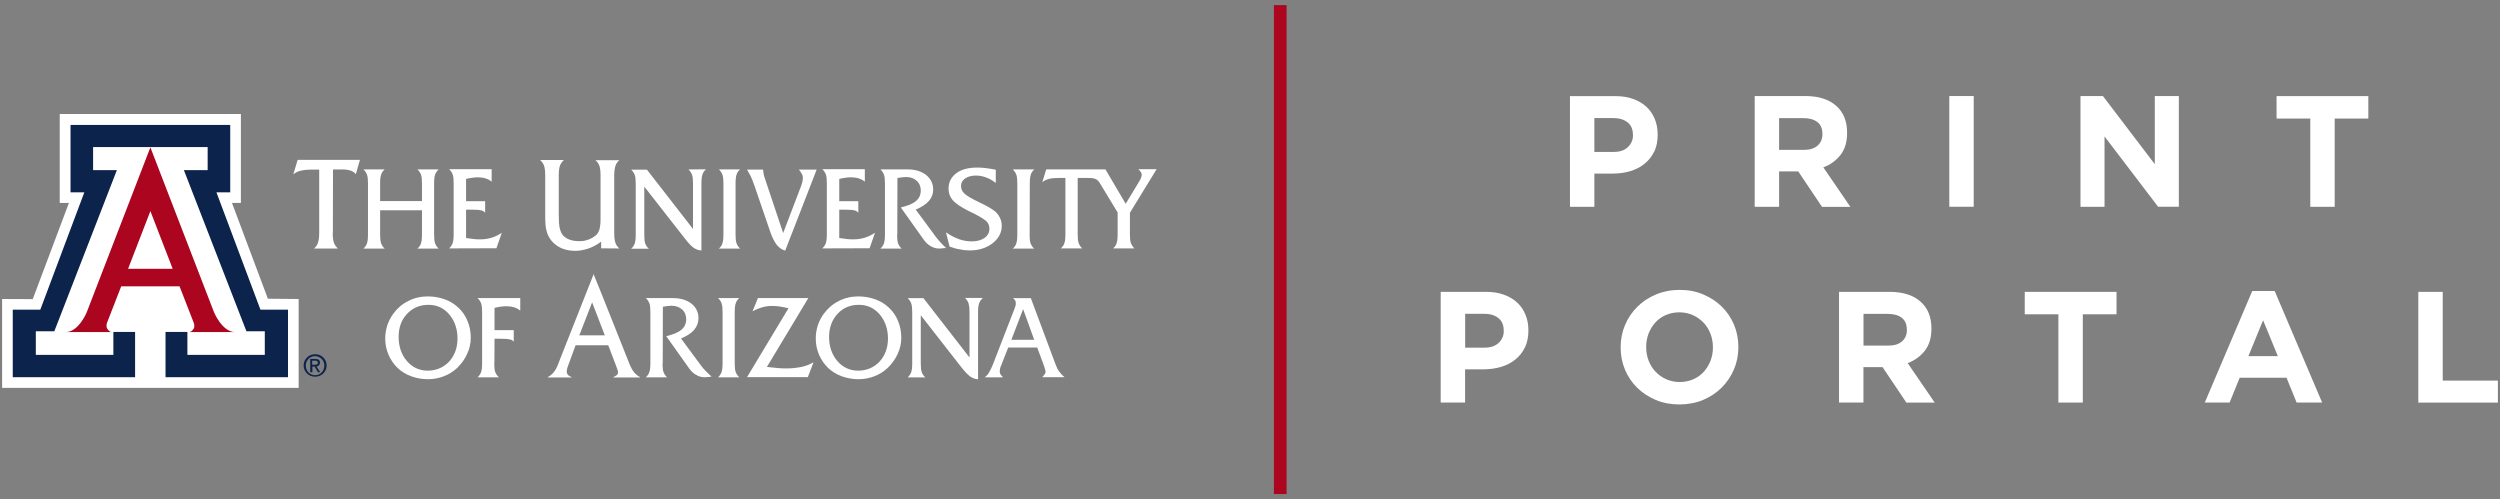 <?xml version="1.0" encoding="UTF-8"?>
<svg id="Layer_1" data-name="Layer 1" xmlns="http://www.w3.org/2000/svg" viewBox="0 0 356.6 71.2">
  <rect x="0" y="0" width="356.6" height="71.2" fill="#808080" stroke="none"/>
  <defs>
    <style>
      .cls-1 {
        fill: #fff;
      }

      .cls-2 {
        fill: #ab0520;
      }

      .cls-3 {
        fill: #0c234b;
      }
    </style>
  </defs>
  <g>
    <rect class="cls-2" x="181.96" y=".98" width="1.31" height="69.23"/>
    <path class="cls-2" d="M183.01,1.24v68.72h-.8V1.24h.8M183.52.73h-1.81v69.74h1.81V.73h0Z"/>
  </g>
  <g>
    <g>
      <path class="cls-1" d="M235.95,21.62c-.33.69-.79,1.27-1.37,1.74s-1.26.82-2.03,1.05c-.77.23-1.61.35-2.49.35h-2.64v4.74h-3.48v-15.79h6.46c.95,0,1.79.13,2.54.4s1.38.64,1.9,1.12c.52.48.91,1.06,1.19,1.73.28.67.42,1.41.42,2.22v.05c0,.91-.16,1.72-.49,2.41h0ZM232.92,19.23c0-.78-.25-1.38-.76-1.78s-1.19-.61-2.06-.61h-2.68v4.83h2.76c.87,0,1.55-.23,2.03-.69s.72-1.03.72-1.7v-.05h0Z"/>
      <path class="cls-1" d="M259.89,29.5l-3.39-5.05h-2.73v5.05h-3.48v-15.8h7.22c1.88,0,3.34.46,4.39,1.38s1.57,2.2,1.57,3.84v.05c0,1.28-.31,2.32-.94,3.13-.63.8-1.44,1.4-2.45,1.77l3.86,5.64h-4.06ZM259.95,19.1c0-.75-.24-1.32-.72-1.69s-1.15-.56-2.01-.56h-3.45v4.53h3.52c.86,0,1.51-.2,1.97-.61.46-.41.69-.95.69-1.63v-.04h0Z"/>
      <path class="cls-1" d="M278.05,29.5v-15.8h3.48v15.79h-3.48Z"/>
      <path class="cls-1" d="M307.84,29.5l-7.65-10.04v10.04h-3.43v-15.8h3.2l7.4,9.72v-9.72h3.43v15.79h-2.95Z"/>
      <path class="cls-1" d="M333.02,16.91v12.59h-3.48v-12.59h-4.81v-3.2h13.09v3.2h-4.8,0Z"/>
    </g>
    <g>
      <path class="cls-1" d="M217.52,49.54c-.33.69-.79,1.27-1.37,1.74s-1.26.82-2.03,1.05c-.77.23-1.61.35-2.5.35h-2.64v4.74h-3.48v-15.79h6.46c.95,0,1.79.13,2.54.4s1.38.64,1.9,1.12c.52.48.92,1.06,1.19,1.73.28.67.42,1.41.42,2.22v.05c0,.91-.16,1.72-.49,2.41h0ZM214.49,47.15c0-.78-.25-1.38-.76-1.78-.5-.41-1.19-.61-2.06-.61h-2.68v4.83h2.76c.87,0,1.55-.23,2.03-.69.48-.46.72-1.03.72-1.7v-.05h0Z"/>
      <path class="cls-1" d="M247.33,52.69c-.42.99-1,1.85-1.75,2.6-.75.74-1.63,1.33-2.66,1.76-1.03.43-2.16.64-3.38.64s-2.34-.21-3.36-.64c-1.02-.43-1.91-1.01-2.65-1.74-.74-.73-1.33-1.59-1.74-2.57-.41-.99-.62-2.04-.62-3.17v-.05c0-1.13.21-2.19.63-3.17.42-.99,1-1.85,1.75-2.59.74-.74,1.63-1.33,2.66-1.76,1.03-.43,2.16-.65,3.38-.65s2.34.21,3.36.65c1.02.43,1.91,1.01,2.65,1.74s1.32,1.59,1.74,2.57c.41.99.62,2.04.62,3.17v.05c0,1.12-.21,2.18-.63,3.17h0ZM244.33,49.52c0-.68-.12-1.32-.35-1.92-.23-.6-.56-1.13-.99-1.58s-.94-.81-1.52-1.07c-.58-.26-1.23-.4-1.92-.4s-1.35.13-1.93.38c-.58.25-1.08.61-1.49,1.06s-.74.98-.97,1.57-.35,1.23-.35,1.91v.05c0,.68.12,1.32.35,1.92.23.6.56,1.13.99,1.58s.93.81,1.51,1.07,1.22.4,1.93.4,1.33-.13,1.92-.38,1.09-.61,1.5-1.06.74-.98.97-1.57c.23-.59.35-1.23.35-1.91v-.05h0Z"/>
      <path class="cls-1" d="M271.92,57.42l-3.39-5.05h-2.73v5.05h-3.48v-15.79h7.22c1.88,0,3.34.46,4.39,1.38,1.05.92,1.57,2.2,1.57,3.84v.04c0,1.28-.31,2.32-.94,3.13-.63.8-1.44,1.4-2.45,1.77l3.86,5.64h-4.06ZM271.99,47.02c0-.75-.24-1.32-.72-1.69s-1.15-.56-2.01-.56h-3.45v4.53h3.52c.86,0,1.51-.2,1.98-.61.46-.41.69-.95.69-1.63v-.04Z"/>
      <path class="cls-1" d="M297.09,44.83v12.59h-3.48v-12.59h-4.8v-3.2h13.09v3.2h-4.81,0Z"/>
      <path class="cls-1" d="M327.59,57.42l-1.44-3.54h-6.68l-1.44,3.54h-3.54l6.77-15.91h3.2l6.77,15.91h-3.63,0ZM322.81,45.68l-2.1,5.12h4.2l-2.1-5.12Z"/>
      <path class="cls-1" d="M344.95,57.42v-15.79h3.48v12.66h7.87v3.14h-11.35Z"/>
    </g>
  </g>
  <g>
    <path class="cls-1" d="M47.46,33.21c0,.65.06,1.1.17,1.41s.31.58.56.83h-3.39c.27-.25.46-.52.56-.83s.17-.77.17-1.41v-9.02h-1c-.69,0-1.25.06-1.68.17s-.77.29-1.02.52l.63-2.08h8.88l-.58,2.04c-.19-.23-.44-.4-.73-.5-.31-.1-.69-.17-1.14-.17h-1.39l-.02,9.05h0Z"/>
    <path class="cls-1" d="M54.22,33.46c0,.56.04,1,.15,1.27.1.27.27.52.5.73h-3.03c.23-.21.4-.46.5-.73s.15-.69.15-1.27v-7.3c0-.56-.04-1-.15-1.27s-.27-.52-.5-.73h3.03c-.23.21-.42.46-.5.73-.1.27-.15.69-.15,1.27v2.52h5.97v-2.52c0-.56-.04-1-.15-1.27s-.27-.52-.5-.73h3.03c-.23.21-.4.46-.5.73s-.15.69-.15,1.27v7.3c0,.56.04,1,.15,1.27.1.27.27.52.5.73h-3.03c.25-.21.42-.46.5-.73.1-.27.15-.69.15-1.27v-3.47h-5.97v3.47h0Z"/>
    <path class="cls-1" d="M64.06,35.43c.23-.21.4-.46.5-.73s.15-.69.15-1.27v-7.3c0-.56-.04-1-.15-1.27s-.27-.52-.5-.73h6.07v1.79c-.27-.23-.56-.38-.89-.48-.33-.1-.71-.15-1.12-.15-.23,0-.46.02-.73.06s-.58.08-.91.17v3.18h2.72v1.64c-.13-.15-.31-.27-.52-.33-.23-.06-.63-.1-1.2-.1h-1v4.04c.42.06.81.1,1.14.15s.65.04.89.04c.56,0,1.1-.08,1.6-.23.5-.15,1-.4,1.47-.71l-.77,2.21-6.76.02h0Z"/>
    <path class="cls-1" d="M85.75,35.43v-.96c-.6.44-1.2.77-1.83.98s-1.25.33-1.87.33c-.73,0-1.37-.13-1.93-.36-.56-.25-1.06-.6-1.45-1.08-.31-.38-.56-.83-.69-1.33-.15-.5-.21-1.18-.21-2.04v-5.93c0-.63-.06-1.1-.17-1.41s-.29-.56-.56-.81h3.39c-.25.23-.44.5-.56.81-.1.29-.17.77-.17,1.41v5.55c0,.85.04,1.5.13,1.91s.23.75.42,1c.23.29.56.52.96.67s.85.23,1.41.23c.46,0,.87-.06,1.27-.21.4-.13.73-.33,1.04-.58.27-.21.46-.5.56-.85s.17-.81.17-1.41v-6.28c0-.67-.06-1.14-.17-1.43s-.29-.56-.56-.79h3.41c-.27.23-.46.5-.56.83-.1.31-.17.79-.17,1.39v8.15c0,.63.06,1.1.17,1.41s.29.58.56.81l-2.58-.02h-.02Z"/>
    <path class="cls-1" d="M100.7,24.16c-.25.21-.42.46-.5.73-.1.27-.15.69-.15,1.27v9.57c-.4-.02-.75-.15-1.1-.38-.36-.25-.79-.71-1.31-1.39l-5.74-7.34v6.86c0,.58.04,1.02.15,1.29s.27.5.5.71h-2.52c.23-.21.4-.46.5-.73s.15-.69.15-1.27v-7.28c0-.56-.04-1-.15-1.27s-.27-.52-.5-.73h2.25l6.57,8.46v-6.49c0-.56-.04-1-.15-1.27s-.27-.52-.5-.73l2.5-.02h0Z"/>
    <path class="cls-1" d="M104.92,33.46c0,.56.04,1,.15,1.27.1.27.27.52.5.73h-3.03c.25-.21.42-.46.5-.73.1-.27.15-.69.15-1.27v-7.3c0-.56-.04-1-.15-1.27s-.27-.52-.5-.73h3.03c-.25.21-.42.46-.5.73-.1.27-.15.69-.15,1.27v7.3h0Z"/>
    <path class="cls-1" d="M112.01,35.75c-.48-.13-.87-.4-1.2-.81s-.65-1.04-.94-1.87l-2.25-6.57c-.19-.54-.36-.98-.52-1.33-.17-.33-.36-.67-.54-.98h2.29c.02.19.02.36.06.52.02.17.06.31.1.46l2.7,8.07,2.56-6.71c.08-.21.13-.42.19-.63.04-.21.06-.4.06-.58,0-.15-.04-.31-.13-.48-.08-.17-.23-.38-.44-.65h2.54l-4.49,11.56h0Z"/>
    <path class="cls-1" d="M117.29,35.43c.23-.21.4-.46.5-.73s.15-.69.15-1.27v-7.3c0-.56-.04-1-.15-1.27s-.27-.52-.5-.73h6.07v1.79c-.27-.23-.56-.38-.89-.48s-.71-.15-1.12-.15c-.21,0-.46.02-.73.06s-.58.08-.91.17v3.18h2.72v1.64c-.13-.15-.31-.27-.52-.33s-.63-.1-1.2-.1h-1v4.04c.42.06.81.1,1.14.15s.65.04.89.04c.56,0,1.1-.08,1.6-.23s1-.4,1.47-.71l-.77,2.21-6.76.02h0Z"/>
    <path class="cls-1" d="M127.96,33.46c0,.56.04,1,.15,1.27.1.27.27.52.5.73h-3.03c.23-.21.4-.46.5-.73s.15-.69.15-1.27v-7.3c0-.56-.04-1-.15-1.27s-.27-.52-.5-.73h3.85c1.1,0,1.98.27,2.66.79.67.54,1.02,1.23,1.02,2.08,0,.63-.21,1.16-.6,1.62-.42.48-1.04.89-1.89,1.25l2.89,3.91c.17.23.38.48.63.75.23.27.52.54.81.81l-.85.08h-.15c-.4,0-.79-.1-1.18-.33-.38-.21-.71-.52-.98-.89l-3.3-4.64c.98-.23,1.7-.52,2.16-.91s.69-.89.69-1.5c0-.56-.19-1.04-.58-1.39-.4-.36-.89-.54-1.54-.54-.15,0-.31.02-.52.04s-.44.06-.69.1l-.02,8.07h0Z"/>
    <path class="cls-1" d="M135.45,35.18l-.52-2.04c.65.44,1.27.77,1.87.98s1.2.31,1.81.31c.77,0,1.37-.17,1.83-.5s.69-.77.69-1.29c0-.15-.02-.31-.06-.46s-.1-.29-.21-.44c-.21-.31-.87-.75-2.04-1.33-.29-.15-.52-.25-.69-.33-1.08-.56-1.83-1.06-2.23-1.52s-.6-1.02-.6-1.66c0-.91.38-1.64,1.1-2.19s1.75-.81,3.01-.81c.38,0,.77.02,1.2.08.44.04.91.13,1.43.23v1.89c-.46-.36-.91-.63-1.39-.79-.46-.17-.94-.27-1.45-.27-.63,0-1.14.15-1.54.42s-.58.65-.58,1.08c0,.4.15.75.46,1.04.29.31.98.71,2.04,1.23.06.02.15.06.27.13.89.42,1.56.81,2,1.14.33.25.58.58.77.96s.27.77.27,1.18c0,.98-.44,1.79-1.31,2.48-.87.67-1.96,1.02-3.26,1.02-.42,0-.87-.04-1.35-.15-.42-.04-.96-.19-1.52-.4h.01Z"/>
    <path class="cls-1" d="M146.86,33.46c0,.56.04,1,.15,1.27.1.27.27.52.5.73h-3.05c.25-.21.42-.46.5-.73.1-.27.15-.69.15-1.27v-7.3c0-.56-.04-1-.15-1.27s-.27-.52-.5-.73h3.08c-.25.21-.42.46-.5.73-.1.27-.15.69-.15,1.27l-.02,7.3h0Z"/>
    <path class="cls-1" d="M84.46,43.13l-1.83,4.7h3.64l-1.81-4.7h0ZM84.67,39.11l1,2.46,3.81,9.57c.42,1.06.75,2.1,1.79,2.64v.06h-3.76v-.06c.89-.42.75-.6.25-1.91l-1-2.62h-4.66l-.96,2.62c-.4,1.04-.52,1.58.38,1.91v.06h-3.37v-.06c1.06-.54,1.37-1.58,1.77-2.64l4.72-11.94v-.08h.04-.01Z"/>
    <path class="cls-1" d="M61.11,43.48c-1.23,0-2.25.44-3.05,1.29-.81.85-1.2,1.96-1.2,3.3s.4,2.52,1.18,3.43,1.79,1.37,2.97,1.37,2.25-.44,3.05-1.29c.79-.87,1.2-1.98,1.2-3.3s-.4-2.52-1.18-3.43c-.79-.94-1.79-1.37-2.97-1.37h0ZM61.04,54.09c-.85,0-1.64-.15-2.39-.42s-1.39-.67-1.93-1.18c-.56-.54-1-1.18-1.31-1.91s-.46-1.5-.46-2.31c0-.63.1-1.25.29-1.85s.48-1.14.85-1.66c.58-.79,1.29-1.41,2.16-1.83.85-.44,1.79-.65,2.79-.65.85,0,1.66.15,2.41.42.75.27,1.39.67,1.93,1.18.58.54,1.02,1.18,1.31,1.91.31.75.46,1.54.46,2.39,0,.79-.17,1.56-.52,2.31-.33.75-.83,1.41-1.43,2-.56.52-1.18.91-1.89,1.18-.69.27-1.45.42-2.27.42h0Z"/>
    <path class="cls-1" d="M70.5,51.82c0,.56.04,1,.15,1.27s.27.52.52.73h-3.05c.23-.21.4-.46.5-.73s.15-.69.15-1.27v-7.3c0-.56-.04-1-.15-1.27s-.27-.52-.5-.73h6.09v1.79c-.27-.23-.56-.38-.89-.48-.33-.1-.71-.15-1.12-.15-.23,0-.46.02-.75.06-.27.04-.58.08-.91.17v3.18h2.74v1.64c-.13-.15-.31-.27-.52-.31-.23-.06-.63-.1-1.2-.1h-1.02l-.02,3.49h-.01Z"/>
    <path class="cls-1" d="M94.5,51.82c0,.56.04.98.15,1.27.1.27.27.52.5.73h-3.03c.23-.21.4-.46.5-.73s.15-.69.15-1.27v-7.3c0-.56-.04-1-.15-1.27s-.27-.52-.5-.73h3.85c1.1,0,1.98.27,2.66.79.67.54,1,1.23,1,2.08,0,.63-.21,1.16-.6,1.64s-1.04.89-1.89,1.25l2.89,3.91c.17.23.38.48.63.73s.52.52.83.81l-.85.08h-.15c-.4,0-.79-.1-1.18-.33-.4-.21-.71-.52-.98-.89l-3.3-4.64c.98-.23,1.7-.52,2.16-.91s.69-.89.69-1.5c0-.56-.19-1.04-.58-1.39s-.89-.54-1.54-.54c-.15,0-.31.02-.52.04s-.44.06-.69.1l-.02,8.07h0Z"/>
    <path class="cls-1" d="M104.8,51.82c0,.56.04,1,.15,1.27s.27.52.5.73h-3.03c.23-.21.4-.46.5-.73s.15-.69.15-1.27v-7.3c0-.56-.04-.98-.15-1.27-.1-.27-.27-.52-.5-.73h3.03c-.25.21-.42.46-.5.73-.1.27-.15.69-.15,1.27v7.3h0Z"/>
    <path class="cls-1" d="M116.04,51.69l-.81,2.1h-8.67l5.91-9.82c-.44-.1-.85-.19-1.25-.25s-.75-.08-1.08-.08c-.5,0-.96.06-1.41.19s-.91.31-1.39.58l.77-1.89h7.19l-5.91,9.82c.67.08,1.2.13,1.66.17.44.04.83.04,1.16.04.77,0,1.47-.08,2.1-.21s1.2-.38,1.73-.65h0Z"/>
    <path class="cls-1" d="M122.51,43.48c-1.25,0-2.27.44-3.05,1.29s-1.2,1.96-1.2,3.3.4,2.52,1.18,3.43,1.79,1.37,2.97,1.37,2.25-.44,3.05-1.29c.79-.87,1.2-1.98,1.2-3.3s-.4-2.52-1.18-3.43c-.81-.94-1.79-1.37-2.97-1.37h0ZM122.45,54.09c-.85,0-1.64-.15-2.39-.42s-1.39-.67-1.93-1.18c-.56-.54-1-1.18-1.31-1.91s-.46-1.5-.46-2.31c0-.63.1-1.25.29-1.85s.48-1.14.85-1.66c.58-.79,1.31-1.41,2.16-1.83.85-.44,1.79-.65,2.79-.65.87,0,1.66.15,2.41.42.75.27,1.39.67,1.93,1.18.58.54,1.02,1.18,1.31,1.91.31.75.46,1.54.46,2.39,0,.79-.17,1.56-.52,2.31-.33.75-.83,1.41-1.43,2-.56.52-1.18.91-1.89,1.18s-1.45.42-2.27.42h0Z"/>
    <path class="cls-1" d="M140.16,42.55c-.25.21-.42.46-.5.73-.1.27-.15.69-.15,1.27v9.55c-.4-.02-.75-.15-1.1-.38-.36-.25-.79-.71-1.31-1.37l-5.76-7.38v6.86c0,.58.04,1.02.15,1.29s.25.5.5.71h-2.52c.23-.21.4-.46.5-.73s.15-.69.15-1.27v-7.3c0-.56-.04-.98-.15-1.27-.1-.27-.27-.52-.5-.73h2.25l6.57,8.46v-6.49c0-.56-.06-.98-.15-1.27-.1-.27-.27-.52-.5-.73h2.52v.04h0Z"/>
    <path class="cls-1" d="M144.26,48.47h3.26l-1.58-4.37-1.68,4.37h0ZM142.74,52.28c-.04.1-.08.23-.1.36s-.04.25-.04.38c0,.1.04.23.1.36.08.13.21.27.38.44h-2.62c.21-.15.42-.36.58-.63s.36-.63.54-1.08l3.12-8.05c.06-.15.1-.29.15-.44s.04-.27.04-.4-.02-.25-.08-.36c-.06-.1-.17-.21-.31-.33h2.54l3.53,9.46c.17.44.33.77.54,1.04.19.27.44.52.73.77h-3.18l.04-.04c.29-.31.44-.54.44-.69,0-.17-.06-.42-.19-.77-.02-.06-.02-.1-.04-.13l-.96-2.6h-4.14l-1.06,2.7h0Z"/>
    <path class="cls-1" d="M157.68,24.16l2.89,4.91,1.93-3.2c.13-.19.21-.38.27-.54s.08-.29.08-.42-.04-.25-.13-.38c-.08-.13-.19-.25-.36-.4h2.62l-3.81,6.22v3.08c0,.56.04,1,.15,1.27s.27.52.5.73h-3.05c.25-.21.42-.46.5-.73.1-.27.15-.69.15-1.27v-3.12l-2.6-4.29c-.27-.4-.46-.44-.71-.54-.27-.1-.73-.1-1.14-.1h-1.25v8.05c0,.56.04,1,.15,1.27.1.27.27.52.5.73h-3.05c.23-.21.42-.46.5-.73.1-.27.15-.69.15-1.27v-8.05h-.89c-.63,0-1.12.04-1.5.15s-.69.25-.91.48l.56-1.85h8.47Z"/>
    <polygon class="cls-1" points="34.36 16.26 34.36 28.95 33.09 28.95 38.21 42.61 42.6 42.65 42.6 55.33 .3 55.33 .3 42.65 4.67 42.67 9.83 28.95 8.52 28.95 8.52 16.26 34.36 16.26"/>
    <polyline class="cls-3" points="21.45 20.98 29.62 20.98 29.62 24.27 26.23 24.27 35.15 47.25 37.77 47.25 37.77 50.62 26.73 50.62 26.73 47.35 23.61 47.35 23.61 53.8 41.08 53.8 41.08 44.17 37.15 44.17 30.87 27.43 32.84 27.43 32.84 17.82 21.45 17.82 21.45 17.82 10.06 17.82 10.06 27.43 12.03 27.43 5.75 44.17 1.82 44.17 1.82 53.8 19.27 53.8 19.27 47.35 16.17 47.35 16.17 50.62 5.11 50.62 5.11 47.25 7.75 47.25 16.67 24.27 13.28 24.27 13.28 20.98 21.45 20.98"/>
    <path class="cls-3" d="M46.11,50.99c.31.31.48.69.48,1.14s-.17.83-.48,1.14-.71.46-1.16.46-.85-.15-1.16-.46-.48-.69-.48-1.14.17-.83.48-1.14.71-.46,1.16-.46c.46-.02.85.17,1.16.46h0ZM45.88,51.2c-.25-.25-.56-.4-.94-.4s-.69.13-.94.4c-.25.25-.38.58-.38.96s.13.69.38.96c.25.25.56.4.94.4s.69-.13.94-.4c.25-.25.38-.58.38-.96.02-.4-.13-.71-.38-.96h0ZM44.24,51.2h.75c.21,0,.36.04.48.13.1.08.17.21.17.38s-.06.31-.17.42c-.08.08-.19.13-.33.15l.54.81h-.33l-.48-.81h-.31v.81h-.31v-1.87h0ZM44.53,52.03h.4c.15,0,.23-.02.31-.08.06-.04.1-.13.1-.23,0-.08-.04-.17-.1-.21s-.17-.06-.31-.06h-.4v.58h0Z"/>
    <path class="cls-2" d="M21.45,21.02l9.07,23.5s1.16,2.85,3.03,2.85h-6.59s.33.04.67-.5c.19-.31.02-.79.02-.79l-2.04-5.24h-8.32l-2.04,5.24s-.15.48.04.79c.33.54.67.5.67.5h-6.61c1.89,0,3.03-2.85,3.03-2.85l9.07-23.5M21.43,38.34h3.2l-3.18-8.23-3.18,8.23h3.16Z"/>
  </g>
</svg>